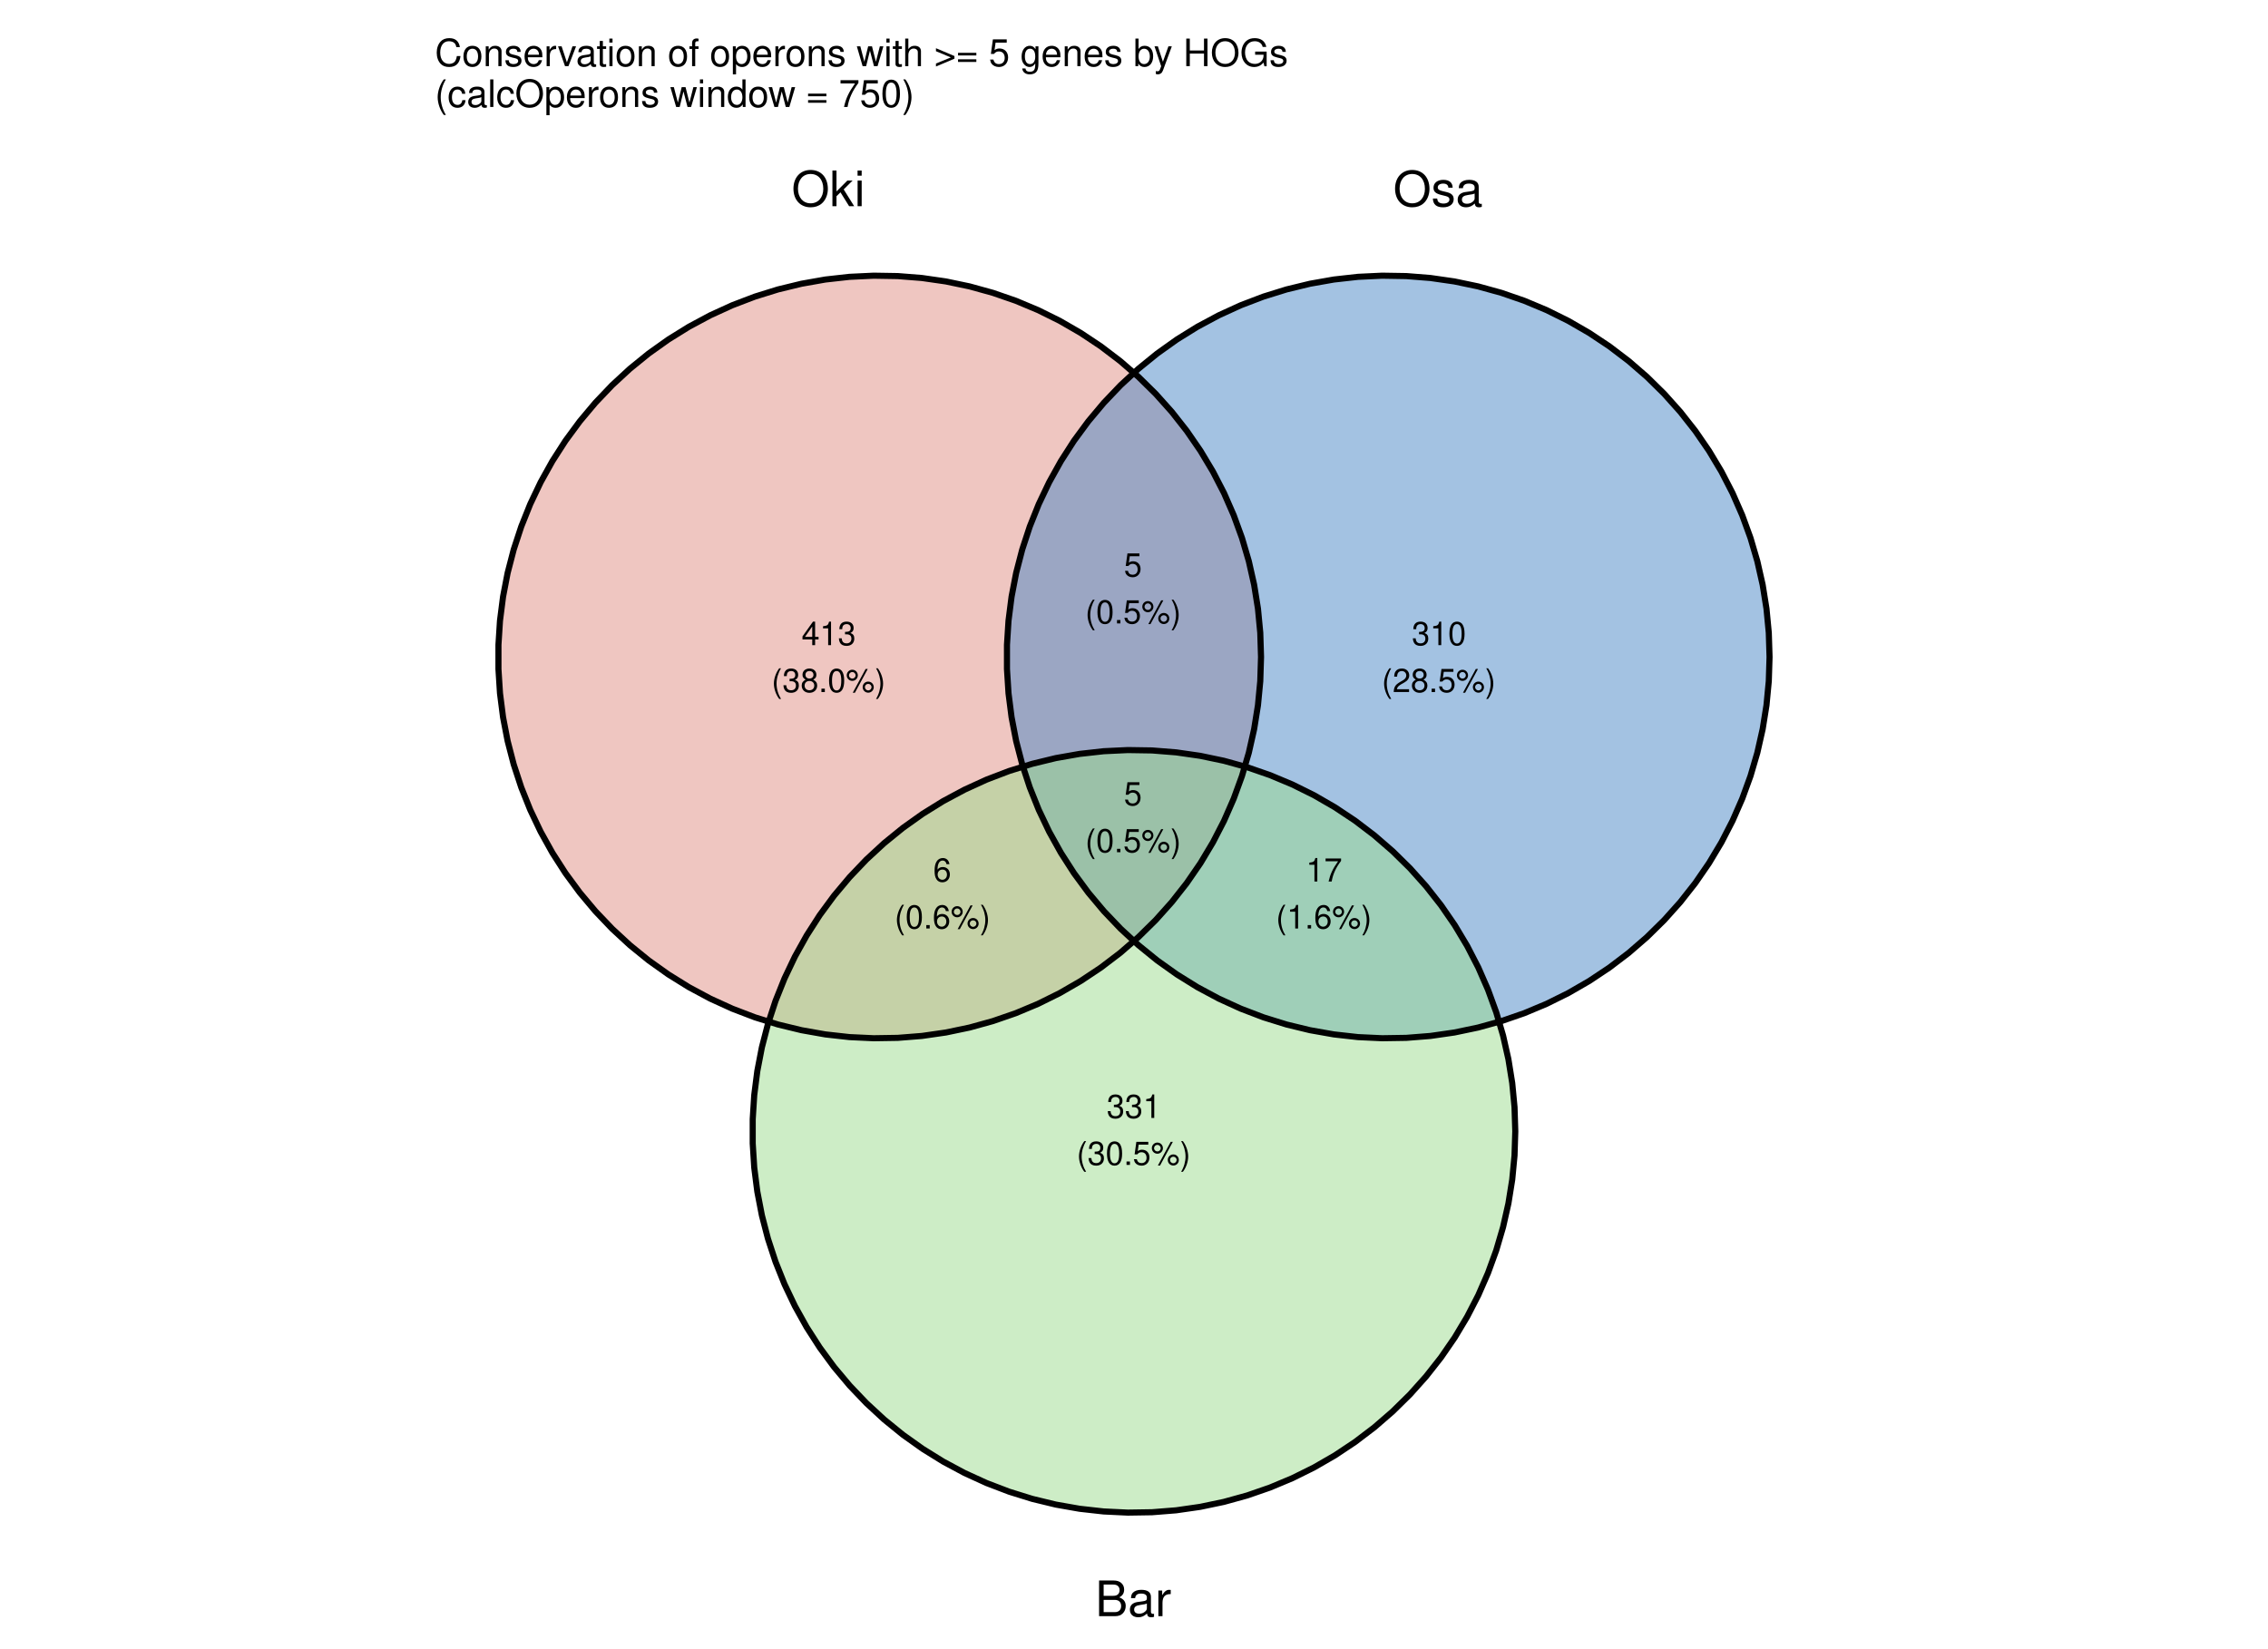 <?xml version="1.0" encoding="UTF-8"?>
<svg xmlns="http://www.w3.org/2000/svg" xmlns:xlink="http://www.w3.org/1999/xlink" width="792pt" height="576pt" viewBox="0 0 792 576" version="1.1">
<defs>
<g>
<symbol overflow="visible" id="glyph0-0">
<path style="stroke:none;" d=""/>
</symbol>
<symbol overflow="visible" id="glyph0-1">
<path style="stroke:none;" d="M 6.641 -12.656 C 3.078 -12.656 0.656 -10.031 0.656 -6.125 C 0.656 -2.219 3.062 0.391 6.656 0.391 C 8.188 0.391 9.516 -0.062 10.516 -0.922 C 11.875 -2.062 12.672 -4 12.672 -6.031 C 12.672 -10.047 10.297 -12.656 6.641 -12.656 Z M 6.641 -11.25 C 9.344 -11.25 11.078 -9.219 11.078 -6.062 C 11.078 -3.062 9.297 -1 6.656 -1 C 4 -1 2.234 -3.062 2.234 -6.125 C 2.234 -9.203 4 -11.25 6.641 -11.25 Z M 6.641 -11.25 "/>
</symbol>
<symbol overflow="visible" id="glyph0-2">
<path style="stroke:none;" d="M 2.406 -12.453 L 0.984 -12.453 L 0.984 0 L 2.406 0 L 2.406 -3.484 L 3.797 -4.844 L 6.812 0 L 8.578 0 L 4.922 -5.859 L 8.031 -8.953 L 6.203 -8.953 L 2.406 -5.156 Z M 2.406 -12.453 "/>
</symbol>
<symbol overflow="visible" id="glyph0-3">
<path style="stroke:none;" d="M 2.562 -8.953 L 1.141 -8.953 L 1.141 0 L 2.562 0 Z M 2.562 -12.453 L 1.125 -12.453 L 1.125 -10.656 L 2.562 -10.656 Z M 2.562 -12.453 "/>
</symbol>
<symbol overflow="visible" id="glyph0-4">
<path style="stroke:none;" d="M 7.484 -6.453 C 7.469 -8.219 6.297 -9.203 4.234 -9.203 C 2.156 -9.203 0.797 -8.125 0.797 -6.469 C 0.797 -5.078 1.516 -4.406 3.641 -3.891 L 4.969 -3.562 C 5.953 -3.328 6.359 -2.969 6.359 -2.344 C 6.359 -1.484 5.516 -0.922 4.266 -0.922 C 3.5 -0.922 2.859 -1.141 2.5 -1.516 C 2.266 -1.781 2.172 -2.031 2.078 -2.672 L 0.578 -2.672 C 0.656 -0.594 1.812 0.391 4.156 0.391 C 6.406 0.391 7.844 -0.719 7.844 -2.438 C 7.844 -3.781 7.094 -4.516 5.312 -4.938 L 3.938 -5.266 C 2.781 -5.531 2.281 -5.906 2.281 -6.547 C 2.281 -7.375 3.016 -7.891 4.188 -7.891 C 5.328 -7.891 5.938 -7.391 5.984 -6.453 Z M 7.484 -6.453 "/>
</symbol>
<symbol overflow="visible" id="glyph0-5">
<path style="stroke:none;" d="M 9.141 -0.844 C 8.984 -0.797 8.922 -0.797 8.828 -0.797 C 8.328 -0.797 8.062 -1.062 8.062 -1.5 L 8.062 -6.766 C 8.062 -8.344 6.906 -9.203 4.703 -9.203 C 3.375 -9.203 2.344 -8.828 1.719 -8.156 C 1.312 -7.703 1.141 -7.188 1.109 -6.297 L 2.547 -6.297 C 2.672 -7.391 3.312 -7.891 4.641 -7.891 C 5.938 -7.891 6.641 -7.406 6.641 -6.562 L 6.641 -6.188 C 6.625 -5.562 6.312 -5.344 5.156 -5.188 C 3.141 -4.938 2.828 -4.875 2.281 -4.641 C 1.25 -4.203 0.719 -3.422 0.719 -2.25 C 0.719 -0.625 1.844 0.391 3.656 0.391 C 4.781 0.391 5.688 0 6.688 -0.922 C 6.797 0 7.234 0.391 8.156 0.391 C 8.469 0.391 8.656 0.359 9.141 0.234 Z M 6.641 -2.812 C 6.641 -2.344 6.5 -2.047 6.078 -1.656 C 5.5 -1.125 4.797 -0.859 3.969 -0.859 C 2.859 -0.859 2.203 -1.391 2.203 -2.281 C 2.203 -3.234 2.812 -3.703 4.359 -3.922 C 5.875 -4.141 6.172 -4.203 6.641 -4.422 Z M 6.641 -2.812 "/>
</symbol>
<symbol overflow="visible" id="glyph0-6">
<path style="stroke:none;" d="M 1.344 0 L 6.969 0 C 8.141 0 9.016 -0.328 9.688 -1.047 C 10.297 -1.688 10.641 -2.578 10.641 -3.547 C 10.641 -5.062 9.953 -5.953 8.375 -6.578 C 9.516 -7.109 10.094 -8.016 10.094 -9.297 C 10.094 -10.219 9.75 -11 9.109 -11.578 C 8.438 -12.172 7.594 -12.453 6.406 -12.453 L 1.344 -12.453 Z M 2.938 -7.094 L 2.938 -11.047 L 6.016 -11.047 C 6.906 -11.047 7.391 -10.938 7.828 -10.609 C 8.266 -10.266 8.5 -9.75 8.5 -9.062 C 8.5 -8.391 8.266 -7.875 7.828 -7.531 C 7.391 -7.203 6.906 -7.094 6.016 -7.094 Z M 2.938 -1.406 L 2.938 -5.688 L 6.812 -5.688 C 8.219 -5.688 9.047 -4.891 9.047 -3.531 C 9.047 -2.203 8.219 -1.406 6.812 -1.406 Z M 2.938 -1.406 "/>
</symbol>
<symbol overflow="visible" id="glyph0-7">
<path style="stroke:none;" d="M 1.172 -8.953 L 1.172 0 L 2.609 0 L 2.609 -4.641 C 2.625 -6.797 3.516 -7.75 5.484 -7.703 L 5.484 -9.156 C 5.25 -9.188 5.109 -9.203 4.938 -9.203 C 4.016 -9.203 3.312 -8.656 2.5 -7.328 L 2.5 -8.953 Z M 1.172 -8.953 "/>
</symbol>
<symbol overflow="visible" id="glyph1-0">
<path style="stroke:none;" d=""/>
</symbol>
<symbol overflow="visible" id="glyph1-1">
<path style="stroke:none;" d="M 3.719 -1.984 L 3.719 0 L 4.719 0 L 4.719 -1.984 L 5.922 -1.984 L 5.922 -2.891 L 4.719 -2.891 L 4.719 -8.219 L 3.984 -8.219 L 0.312 -3.047 L 0.312 -1.984 Z M 3.719 -2.891 L 1.188 -2.891 L 3.719 -6.516 Z M 3.719 -2.891 "/>
</symbol>
<symbol overflow="visible" id="glyph1-2">
<path style="stroke:none;" d="M 2.953 -5.859 L 2.953 0 L 3.953 0 L 3.953 -8.219 L 3.281 -8.219 C 2.938 -6.969 2.703 -6.797 1.156 -6.594 L 1.156 -5.859 Z M 2.953 -5.859 "/>
</symbol>
<symbol overflow="visible" id="glyph1-3">
<path style="stroke:none;" d="M 2.516 -3.781 L 3.062 -3.781 C 4.156 -3.781 4.734 -3.281 4.734 -2.281 C 4.734 -1.25 4.109 -0.625 3.078 -0.625 C 1.969 -0.625 1.438 -1.188 1.359 -2.391 L 0.359 -2.391 C 0.406 -1.734 0.516 -1.297 0.719 -0.938 C 1.141 -0.141 1.922 0.266 3.031 0.266 C 4.688 0.266 5.75 -0.734 5.75 -2.297 C 5.75 -3.344 5.359 -3.906 4.391 -4.25 C 5.141 -4.562 5.516 -5.125 5.516 -5.953 C 5.516 -7.375 4.594 -8.219 3.062 -8.219 C 1.438 -8.219 0.562 -7.312 0.531 -5.578 L 1.531 -5.578 C 1.547 -6.078 1.594 -6.359 1.719 -6.609 C 1.938 -7.078 2.453 -7.344 3.078 -7.344 C 3.953 -7.344 4.5 -6.812 4.5 -5.922 C 4.5 -5.344 4.281 -5 3.844 -4.797 C 3.578 -4.688 3.203 -4.641 2.516 -4.625 Z M 2.516 -3.781 "/>
</symbol>
<symbol overflow="visible" id="glyph1-4">
<path style="stroke:none;" d="M 2.688 -8.297 C 1.547 -6.797 0.828 -4.734 0.828 -2.953 C 0.828 -1.156 1.547 0.922 2.688 2.406 L 3.312 2.406 C 2.312 0.781 1.75 -1.125 1.75 -2.953 C 1.75 -4.75 2.312 -6.672 3.312 -8.297 Z M 2.688 -8.297 "/>
</symbol>
<symbol overflow="visible" id="glyph1-5">
<path style="stroke:none;" d="M 4.453 -4.328 C 5.297 -4.844 5.547 -5.25 5.547 -6.031 C 5.547 -7.328 4.562 -8.219 3.125 -8.219 C 1.703 -8.219 0.703 -7.328 0.703 -6.047 C 0.703 -5.25 0.969 -4.859 1.797 -4.328 C 0.875 -3.875 0.422 -3.203 0.422 -2.281 C 0.422 -0.781 1.531 0.266 3.125 0.266 C 4.719 0.266 5.828 -0.781 5.828 -2.281 C 5.828 -3.203 5.375 -3.875 4.453 -4.328 Z M 3.125 -7.344 C 3.984 -7.344 4.531 -6.828 4.531 -6 C 4.531 -5.234 3.969 -4.719 3.125 -4.719 C 2.281 -4.719 1.734 -5.234 1.734 -6.031 C 1.734 -6.828 2.281 -7.344 3.125 -7.344 Z M 3.125 -3.875 C 4.125 -3.875 4.812 -3.219 4.812 -2.266 C 4.812 -1.281 4.141 -0.625 3.109 -0.625 C 2.125 -0.625 1.438 -1.297 1.438 -2.25 C 1.438 -3.234 2.109 -3.875 3.125 -3.875 Z M 3.125 -3.875 "/>
</symbol>
<symbol overflow="visible" id="glyph1-6">
<path style="stroke:none;" d="M 2.172 -1.188 L 0.984 -1.188 L 0.984 0 L 2.172 0 Z M 2.172 -1.188 "/>
</symbol>
<symbol overflow="visible" id="glyph1-7">
<path style="stroke:none;" d="M 3.125 -8.219 C 2.375 -8.219 1.688 -7.891 1.281 -7.328 C 0.75 -6.594 0.484 -5.5 0.484 -3.984 C 0.484 -1.203 1.406 0.266 3.125 0.266 C 4.828 0.266 5.766 -1.203 5.766 -3.906 C 5.766 -5.5 5.516 -6.578 4.984 -7.328 C 4.562 -7.891 3.891 -8.219 3.125 -8.219 Z M 3.125 -7.344 C 4.203 -7.344 4.75 -6.234 4.75 -4 C 4.75 -1.656 4.219 -0.562 3.109 -0.562 C 2.047 -0.562 1.516 -1.703 1.516 -3.969 C 1.516 -6.234 2.047 -7.344 3.125 -7.344 Z M 3.125 -7.344 "/>
</symbol>
<symbol overflow="visible" id="glyph1-8">
<path style="stroke:none;" d="M 2.266 -7.797 C 1.188 -7.797 0.328 -6.922 0.328 -5.844 C 0.328 -4.781 1.188 -3.906 2.281 -3.906 C 3.328 -3.906 4.203 -4.781 4.203 -5.828 C 4.203 -6.922 3.359 -7.797 2.266 -7.797 Z M 2.266 -7 C 2.906 -7 3.422 -6.484 3.422 -5.828 C 3.422 -5.203 2.906 -4.703 2.281 -4.703 C 1.641 -4.703 1.109 -5.203 1.109 -5.844 C 1.109 -6.484 1.625 -7 2.266 -7 Z M 6.922 -8.062 L 2.438 0.234 L 3.188 0.234 L 7.672 -8.062 Z M 7.828 -3.656 C 6.75 -3.656 5.891 -2.797 5.891 -1.734 C 5.891 -0.641 6.75 0.219 7.844 0.219 C 8.891 0.219 9.766 -0.641 9.766 -1.703 C 9.766 -2.797 8.922 -3.656 7.828 -3.656 Z M 7.828 -2.859 C 8.469 -2.859 8.984 -2.359 8.984 -1.703 C 8.984 -1.094 8.469 -0.578 7.844 -0.578 C 7.188 -0.578 6.672 -1.094 6.672 -1.734 C 6.672 -2.359 7.188 -2.859 7.828 -2.859 Z M 7.828 -2.859 "/>
</symbol>
<symbol overflow="visible" id="glyph1-9">
<path style="stroke:none;" d="M 1.062 2.406 C 2.203 0.922 2.906 -1.156 2.906 -2.938 C 2.906 -4.734 2.203 -6.797 1.062 -8.297 L 0.438 -8.297 C 1.438 -6.672 1.984 -4.75 1.984 -2.938 C 1.984 -1.125 1.438 0.797 0.438 2.406 Z M 1.062 2.406 "/>
</symbol>
<symbol overflow="visible" id="glyph1-10">
<path style="stroke:none;" d="M 5.75 -0.984 L 1.516 -0.984 C 1.609 -1.672 1.984 -2.109 2.969 -2.703 L 4.109 -3.344 C 5.234 -3.969 5.812 -4.812 5.812 -5.828 C 5.812 -6.5 5.547 -7.141 5.062 -7.594 C 4.578 -8.016 4 -8.219 3.234 -8.219 C 2.203 -8.219 1.438 -7.859 1 -7.156 C 0.719 -6.719 0.594 -6.203 0.562 -5.375 L 1.562 -5.375 C 1.609 -5.938 1.672 -6.266 1.812 -6.547 C 2.062 -7.047 2.594 -7.344 3.203 -7.344 C 4.109 -7.344 4.781 -6.688 4.781 -5.797 C 4.781 -5.141 4.406 -4.578 3.703 -4.156 L 2.656 -3.547 C 0.969 -2.578 0.484 -1.812 0.391 -0.016 L 5.75 -0.016 Z M 5.75 -0.984 "/>
</symbol>
<symbol overflow="visible" id="glyph1-11">
<path style="stroke:none;" d="M 5.422 -8.062 L 1.25 -8.062 L 0.641 -3.672 L 1.562 -3.672 C 2.031 -4.234 2.422 -4.422 3.062 -4.422 C 4.141 -4.422 4.812 -3.688 4.812 -2.484 C 4.812 -1.328 4.141 -0.625 3.047 -0.625 C 2.172 -0.625 1.641 -1.062 1.406 -1.984 L 0.391 -1.984 C 0.531 -1.312 0.641 -1 0.891 -0.703 C 1.344 -0.094 2.156 0.266 3.078 0.266 C 4.703 0.266 5.828 -0.922 5.828 -2.625 C 5.828 -4.219 4.781 -5.312 3.234 -5.312 C 2.656 -5.312 2.203 -5.172 1.734 -4.828 L 2.062 -7.078 L 5.422 -7.078 Z M 5.422 -8.062 "/>
</symbol>
<symbol overflow="visible" id="glyph1-12">
<path style="stroke:none;" d="M 5.672 -6.078 C 5.469 -7.422 4.609 -8.219 3.375 -8.219 C 2.484 -8.219 1.688 -7.797 1.219 -7.047 C 0.703 -6.25 0.484 -5.25 0.484 -3.75 C 0.484 -2.359 0.688 -1.484 1.172 -0.766 C 1.609 -0.094 2.312 0.266 3.203 0.266 C 4.734 0.266 5.828 -0.891 5.828 -2.484 C 5.828 -4 4.812 -5.078 3.359 -5.078 C 2.578 -5.078 1.938 -4.781 1.516 -4.172 C 1.531 -6.203 2.156 -7.344 3.312 -7.344 C 4.016 -7.344 4.5 -6.875 4.656 -6.078 Z M 3.234 -4.188 C 4.203 -4.188 4.812 -3.5 4.812 -2.406 C 4.812 -1.375 4.125 -0.625 3.203 -0.625 C 2.281 -0.625 1.562 -1.406 1.562 -2.453 C 1.562 -3.484 2.25 -4.188 3.234 -4.188 Z M 3.234 -4.188 "/>
</symbol>
<symbol overflow="visible" id="glyph1-13">
<path style="stroke:none;" d="M 5.922 -8.062 L 0.516 -8.062 L 0.516 -7.078 L 4.875 -7.078 C 2.953 -4.328 2.172 -2.656 1.562 0 L 2.641 0 C 3.078 -2.578 4.094 -4.797 5.922 -7.219 Z M 5.922 -8.062 "/>
</symbol>
<symbol overflow="visible" id="glyph2-0">
<path style="stroke:none;" d=""/>
</symbol>
<symbol overflow="visible" id="glyph2-1">
<path style="stroke:none;" d="M 8.734 -6.641 C 8.359 -8.75 7.141 -9.781 5.031 -9.781 C 3.734 -9.781 2.688 -9.375 1.984 -8.578 C 1.109 -7.625 0.641 -6.266 0.641 -4.703 C 0.641 -3.109 1.125 -1.75 2.016 -0.812 C 2.766 -0.047 3.719 0.297 4.984 0.297 C 7.328 0.297 8.641 -0.969 8.938 -3.516 L 7.672 -3.516 C 7.562 -2.859 7.438 -2.406 7.234 -2.016 C 6.844 -1.234 6.016 -0.781 4.984 -0.781 C 3.078 -0.781 1.859 -2.312 1.859 -4.719 C 1.859 -7.188 3.016 -8.703 4.891 -8.703 C 5.672 -8.703 6.391 -8.469 6.781 -8.094 C 7.141 -7.766 7.344 -7.375 7.484 -6.641 Z M 8.734 -6.641 "/>
</symbol>
<symbol overflow="visible" id="glyph2-2">
<path style="stroke:none;" d="M 3.594 -7.109 C 1.641 -7.109 0.469 -5.734 0.469 -3.406 C 0.469 -1.062 1.641 0.297 3.609 0.297 C 5.562 0.297 6.734 -1.078 6.734 -3.359 C 6.734 -5.75 5.594 -7.109 3.594 -7.109 Z M 3.609 -6.094 C 4.844 -6.094 5.578 -5.078 5.578 -3.359 C 5.578 -1.734 4.812 -0.719 3.609 -0.719 C 2.375 -0.719 1.625 -1.734 1.625 -3.406 C 1.625 -5.078 2.375 -6.094 3.609 -6.094 Z M 3.609 -6.094 "/>
</symbol>
<symbol overflow="visible" id="glyph2-3">
<path style="stroke:none;" d="M 0.922 -6.922 L 0.922 0 L 2.031 0 L 2.031 -3.812 C 2.031 -5.234 2.766 -6.156 3.906 -6.156 C 4.781 -6.156 5.328 -5.625 5.328 -4.797 L 5.328 0 L 6.438 0 L 6.438 -5.234 C 6.438 -6.375 5.578 -7.109 4.234 -7.109 C 3.203 -7.109 2.547 -6.719 1.938 -5.75 L 1.938 -6.922 Z M 0.922 -6.922 "/>
</symbol>
<symbol overflow="visible" id="glyph2-4">
<path style="stroke:none;" d="M 5.781 -4.984 C 5.766 -6.344 4.875 -7.109 3.281 -7.109 C 1.656 -7.109 0.625 -6.281 0.625 -5 C 0.625 -3.922 1.172 -3.406 2.812 -3.016 L 3.844 -2.766 C 4.609 -2.578 4.906 -2.297 4.906 -1.812 C 4.906 -1.156 4.266 -0.719 3.297 -0.719 C 2.703 -0.719 2.203 -0.891 1.922 -1.172 C 1.75 -1.375 1.672 -1.578 1.609 -2.062 L 0.453 -2.062 C 0.5 -0.469 1.406 0.297 3.203 0.297 C 4.953 0.297 6.062 -0.547 6.062 -1.891 C 6.062 -2.922 5.484 -3.484 4.109 -3.812 L 3.047 -4.062 C 2.156 -4.281 1.766 -4.562 1.766 -5.062 C 1.766 -5.703 2.344 -6.094 3.234 -6.094 C 4.125 -6.094 4.594 -5.719 4.625 -4.984 Z M 5.781 -4.984 "/>
</symbol>
<symbol overflow="visible" id="glyph2-5">
<path style="stroke:none;" d="M 6.766 -3.094 C 6.766 -4.141 6.688 -4.781 6.5 -5.297 C 6.047 -6.438 4.984 -7.109 3.703 -7.109 C 1.766 -7.109 0.531 -5.656 0.531 -3.359 C 0.531 -1.078 1.719 0.297 3.672 0.297 C 5.25 0.297 6.344 -0.594 6.625 -2.094 L 5.516 -2.094 C 5.219 -1.188 4.594 -0.719 3.703 -0.719 C 3.016 -0.719 2.422 -1.031 2.047 -1.609 C 1.781 -2 1.688 -2.406 1.672 -3.094 Z M 1.703 -3.984 C 1.797 -5.266 2.578 -6.094 3.688 -6.094 C 4.812 -6.094 5.578 -5.234 5.578 -3.984 Z M 1.703 -3.984 "/>
</symbol>
<symbol overflow="visible" id="glyph2-6">
<path style="stroke:none;" d="M 0.906 -6.922 L 0.906 0 L 2.016 0 L 2.016 -3.594 C 2.031 -5.25 2.719 -6 4.234 -5.953 L 4.234 -7.078 C 4.047 -7.109 3.953 -7.109 3.812 -7.109 C 3.109 -7.109 2.562 -6.688 1.922 -5.672 L 1.922 -6.922 Z M 0.906 -6.922 "/>
</symbol>
<symbol overflow="visible" id="glyph2-7">
<path style="stroke:none;" d="M 3.766 0 L 6.422 -6.922 L 5.172 -6.922 L 3.219 -1.312 L 1.375 -6.922 L 0.125 -6.922 L 2.562 0 Z M 3.766 0 "/>
</symbol>
<symbol overflow="visible" id="glyph2-8">
<path style="stroke:none;" d="M 7.062 -0.641 C 6.938 -0.625 6.891 -0.625 6.828 -0.625 C 6.438 -0.625 6.234 -0.812 6.234 -1.156 L 6.234 -5.234 C 6.234 -6.453 5.328 -7.109 3.625 -7.109 C 2.609 -7.109 1.812 -6.828 1.328 -6.312 C 1.016 -5.953 0.891 -5.562 0.859 -4.875 L 1.969 -4.875 C 2.062 -5.719 2.562 -6.094 3.594 -6.094 C 4.594 -6.094 5.141 -5.734 5.141 -5.062 L 5.141 -4.781 C 5.125 -4.297 4.891 -4.125 3.984 -4.016 C 2.422 -3.812 2.188 -3.766 1.766 -3.594 C 0.969 -3.25 0.547 -2.641 0.547 -1.75 C 0.547 -0.484 1.422 0.297 2.828 0.297 C 3.703 0.297 4.391 0 5.172 -0.719 C 5.25 0 5.594 0.297 6.312 0.297 C 6.547 0.297 6.688 0.281 7.062 0.188 Z M 5.141 -2.172 C 5.141 -1.812 5.031 -1.578 4.703 -1.281 C 4.25 -0.875 3.703 -0.656 3.062 -0.656 C 2.203 -0.656 1.703 -1.062 1.703 -1.766 C 1.703 -2.5 2.172 -2.859 3.359 -3.031 C 4.547 -3.188 4.766 -3.25 5.141 -3.422 Z M 5.141 -2.172 "/>
</symbol>
<symbol overflow="visible" id="glyph2-9">
<path style="stroke:none;" d="M 3.359 -6.922 L 2.219 -6.922 L 2.219 -8.812 L 1.125 -8.812 L 1.125 -6.922 L 0.188 -6.922 L 0.188 -6.016 L 1.125 -6.016 L 1.125 -0.797 C 1.125 -0.078 1.594 0.297 2.453 0.297 C 2.75 0.297 2.984 0.281 3.359 0.219 L 3.359 -0.719 C 3.188 -0.672 3.047 -0.656 2.828 -0.656 C 2.344 -0.656 2.219 -0.797 2.219 -1.281 L 2.219 -6.016 L 3.359 -6.016 Z M 3.359 -6.922 "/>
</symbol>
<symbol overflow="visible" id="glyph2-10">
<path style="stroke:none;" d="M 1.984 -6.922 L 0.891 -6.922 L 0.891 0 L 1.984 0 Z M 1.984 -9.625 L 0.875 -9.625 L 0.875 -8.234 L 1.984 -8.234 Z M 1.984 -9.625 "/>
</symbol>
<symbol overflow="visible" id="glyph2-11">
<path style="stroke:none;" d=""/>
</symbol>
<symbol overflow="visible" id="glyph2-12">
<path style="stroke:none;" d="M 3.406 -6.922 L 2.25 -6.922 L 2.25 -8 C 2.25 -8.469 2.516 -8.703 3.031 -8.703 C 3.109 -8.703 3.156 -8.703 3.406 -8.688 L 3.406 -9.594 C 3.156 -9.656 3.016 -9.672 2.781 -9.672 C 1.766 -9.672 1.156 -9.078 1.156 -8.094 L 1.156 -6.922 L 0.234 -6.922 L 0.234 -6.016 L 1.156 -6.016 L 1.156 0 L 2.25 0 L 2.25 -6.016 L 3.406 -6.016 Z M 3.406 -6.922 "/>
</symbol>
<symbol overflow="visible" id="glyph2-13">
<path style="stroke:none;" d="M 0.719 2.875 L 1.828 2.875 L 1.828 -0.719 C 2.406 -0.016 3.047 0.297 3.953 0.297 C 5.75 0.297 6.906 -1.141 6.906 -3.344 C 6.906 -5.672 5.766 -7.109 3.938 -7.109 C 3 -7.109 2.25 -6.688 1.734 -5.875 L 1.734 -6.922 L 0.719 -6.922 Z M 3.75 -6.094 C 4.969 -6.094 5.75 -5.016 5.75 -3.359 C 5.75 -1.797 4.953 -0.719 3.75 -0.719 C 2.578 -0.719 1.828 -1.781 1.828 -3.406 C 1.828 -5.031 2.578 -6.094 3.75 -6.094 Z M 3.75 -6.094 "/>
</symbol>
<symbol overflow="visible" id="glyph2-14">
<path style="stroke:none;" d="M 7.312 0 L 9.344 -6.922 L 8.109 -6.922 L 6.734 -1.531 L 5.375 -6.922 L 4.031 -6.922 L 2.703 -1.531 L 1.297 -6.922 L 0.078 -6.922 L 2.094 0 L 3.328 0 L 4.656 -5.422 L 6.062 0 Z M 7.312 0 "/>
</symbol>
<symbol overflow="visible" id="glyph2-15">
<path style="stroke:none;" d="M 0.922 -9.625 L 0.922 0 L 2.016 0 L 2.016 -3.812 C 2.016 -5.234 2.766 -6.156 3.891 -6.156 C 4.266 -6.156 4.609 -6.047 4.875 -5.844 C 5.188 -5.609 5.328 -5.281 5.328 -4.797 L 5.328 0 L 6.422 0 L 6.422 -5.234 C 6.422 -6.391 5.578 -7.109 4.234 -7.109 C 3.266 -7.109 2.672 -6.812 2.016 -5.969 L 2.016 -9.625 Z M 0.922 -9.625 "/>
</symbol>
<symbol overflow="visible" id="glyph2-16">
<path style="stroke:none;" d="M 7.109 -3.531 L 0.656 -6.266 L 0.656 -5.219 L 5.859 -3.047 L 0.656 -0.922 L 0.656 0.125 L 7.109 -2.609 Z M 7.109 -3.531 "/>
</symbol>
<symbol overflow="visible" id="glyph2-17">
<path style="stroke:none;" d="M 7.047 -4.656 L 0.656 -4.656 L 0.656 -3.734 L 7.047 -3.734 Z M 7.047 -2.391 L 0.656 -2.391 L 0.656 -1.469 L 7.047 -1.469 Z M 7.047 -2.391 "/>
</symbol>
<symbol overflow="visible" id="glyph2-18">
<path style="stroke:none;" d="M 6.281 -9.359 L 1.453 -9.359 L 0.75 -4.266 L 1.828 -4.266 C 2.359 -4.906 2.812 -5.141 3.547 -5.141 C 4.812 -5.141 5.578 -4.281 5.578 -2.891 C 5.578 -1.547 4.812 -0.719 3.531 -0.719 C 2.516 -0.719 1.906 -1.234 1.625 -2.297 L 0.469 -2.297 C 0.625 -1.531 0.75 -1.156 1.031 -0.812 C 1.562 -0.109 2.516 0.297 3.562 0.297 C 5.453 0.297 6.766 -1.062 6.766 -3.047 C 6.766 -4.891 5.547 -6.172 3.75 -6.172 C 3.094 -6.172 2.562 -6 2.016 -5.594 L 2.391 -8.219 L 6.281 -8.219 Z M 6.281 -9.359 "/>
</symbol>
<symbol overflow="visible" id="glyph2-19">
<path style="stroke:none;" d="M 5.328 -6.922 L 5.328 -5.922 C 4.781 -6.75 4.172 -7.109 3.297 -7.109 C 1.625 -7.109 0.469 -5.562 0.469 -3.344 C 0.469 -2.172 0.734 -1.328 1.328 -0.641 C 1.844 -0.031 2.516 0.297 3.219 0.297 C 4.047 0.297 4.641 -0.062 5.234 -0.938 L 5.234 -0.578 C 5.234 1.266 4.719 1.953 3.344 1.953 C 2.406 1.953 1.922 1.578 1.812 0.797 L 0.688 0.797 C 0.797 2.078 1.812 2.875 3.312 2.875 C 4.328 2.875 5.172 2.547 5.625 2 C 6.156 1.344 6.344 0.484 6.344 -1.141 L 6.344 -6.922 Z M 3.406 -6.094 C 4.562 -6.094 5.234 -5.125 5.234 -3.359 C 5.234 -1.688 4.562 -0.719 3.406 -0.719 C 2.266 -0.719 1.609 -1.703 1.609 -3.406 C 1.609 -5.094 2.266 -6.094 3.406 -6.094 Z M 3.406 -6.094 "/>
</symbol>
<symbol overflow="visible" id="glyph2-20">
<path style="stroke:none;" d="M 0.719 -9.625 L 0.719 0 L 1.703 0 L 1.703 -0.891 C 2.234 -0.078 2.938 0.297 3.891 0.297 C 5.719 0.297 6.906 -1.188 6.906 -3.484 C 6.906 -5.734 5.781 -7.109 3.953 -7.109 C 3 -7.109 2.328 -6.766 1.812 -5.984 L 1.812 -9.625 Z M 3.734 -6.094 C 4.969 -6.094 5.75 -5.016 5.75 -3.359 C 5.75 -1.797 4.938 -0.719 3.734 -0.719 C 2.562 -0.719 1.812 -1.781 1.812 -3.406 C 1.812 -5.031 2.562 -6.094 3.734 -6.094 Z M 3.734 -6.094 "/>
</symbol>
<symbol overflow="visible" id="glyph2-21">
<path style="stroke:none;" d="M 5.125 -6.922 L 3.203 -1.531 L 1.438 -6.922 L 0.266 -6.922 L 2.594 0.031 L 2.172 1.125 C 2 1.609 1.75 1.797 1.297 1.797 C 1.109 1.797 0.953 1.766 0.719 1.719 L 0.719 2.703 C 0.938 2.828 1.156 2.875 1.453 2.875 C 1.812 2.875 2.188 2.766 2.484 2.547 C 2.828 2.297 3.031 2 3.234 1.453 L 6.312 -6.922 Z M 5.125 -6.922 "/>
</symbol>
<symbol overflow="visible" id="glyph2-22">
<path style="stroke:none;" d="M 7.281 -4.391 L 7.281 0 L 8.5 0 L 8.5 -9.625 L 7.281 -9.625 L 7.281 -5.469 L 2.328 -5.469 L 2.328 -9.625 L 1.094 -9.625 L 1.094 0 L 2.328 0 L 2.328 -4.391 Z M 7.281 -4.391 "/>
</symbol>
<symbol overflow="visible" id="glyph2-23">
<path style="stroke:none;" d="M 5.141 -9.781 C 2.375 -9.781 0.5 -7.75 0.5 -4.734 C 0.5 -1.719 2.359 0.297 5.156 0.297 C 6.328 0.297 7.359 -0.047 8.141 -0.719 C 9.172 -1.594 9.797 -3.094 9.797 -4.656 C 9.797 -7.766 7.969 -9.781 5.141 -9.781 Z M 5.141 -8.703 C 7.219 -8.703 8.562 -7.125 8.562 -4.688 C 8.562 -2.359 7.188 -0.781 5.156 -0.781 C 3.094 -0.781 1.734 -2.359 1.734 -4.734 C 1.734 -7.109 3.094 -8.703 5.141 -8.703 Z M 5.141 -8.703 "/>
</symbol>
<symbol overflow="visible" id="glyph2-24">
<path style="stroke:none;" d="M 9.359 -5.078 L 5.344 -5.078 L 5.344 -4 L 8.281 -4 L 8.281 -3.734 C 8.281 -2.016 7.016 -0.781 5.25 -0.781 C 4.281 -0.781 3.391 -1.141 2.828 -1.75 C 2.188 -2.438 1.812 -3.594 1.812 -4.781 C 1.812 -7.141 3.156 -8.703 5.188 -8.703 C 6.656 -8.703 7.703 -7.953 7.969 -6.703 L 9.234 -6.703 C 8.891 -8.656 7.406 -9.781 5.203 -9.781 C 4.031 -9.781 3.078 -9.484 2.328 -8.859 C 1.203 -7.938 0.578 -6.438 0.578 -4.719 C 0.578 -1.75 2.391 0.297 4.984 0.297 C 6.297 0.297 7.328 -0.188 8.281 -1.234 L 8.578 0.047 L 9.359 0.047 Z M 9.359 -5.078 "/>
</symbol>
<symbol overflow="visible" id="glyph2-25">
<path style="stroke:none;" d="M 3.109 -9.625 C 1.797 -7.891 0.969 -5.5 0.969 -3.422 C 0.969 -1.328 1.797 1.062 3.109 2.797 L 3.844 2.797 C 2.688 0.906 2.031 -1.312 2.031 -3.422 C 2.031 -5.516 2.688 -7.75 3.844 -9.625 Z M 3.109 -9.625 "/>
</symbol>
<symbol overflow="visible" id="glyph2-26">
<path style="stroke:none;" d="M 6.219 -4.594 C 6.172 -5.266 6.016 -5.703 5.75 -6.094 C 5.281 -6.734 4.453 -7.109 3.484 -7.109 C 1.609 -7.109 0.406 -5.641 0.406 -3.344 C 0.406 -1.109 1.594 0.297 3.469 0.297 C 5.125 0.297 6.172 -0.688 6.297 -2.375 L 5.188 -2.375 C 5 -1.266 4.438 -0.719 3.5 -0.719 C 2.281 -0.719 1.562 -1.703 1.562 -3.344 C 1.562 -5.062 2.266 -6.094 3.469 -6.094 C 4.391 -6.094 4.984 -5.562 5.109 -4.594 Z M 6.219 -4.594 "/>
</symbol>
<symbol overflow="visible" id="glyph2-27">
<path style="stroke:none;" d="M 2 -9.625 L 0.891 -9.625 L 0.891 0 L 2 0 Z M 2 -9.625 "/>
</symbol>
<symbol overflow="visible" id="glyph2-28">
<path style="stroke:none;" d="M 6.531 -9.625 L 5.438 -9.625 L 5.438 -6.047 C 4.984 -6.75 4.234 -7.109 3.312 -7.109 C 1.516 -7.109 0.344 -5.672 0.344 -3.469 C 0.344 -1.141 1.484 0.297 3.359 0.297 C 4.297 0.297 4.969 -0.047 5.562 -0.906 L 5.562 0 L 6.531 0 Z M 3.5 -6.094 C 4.688 -6.094 5.438 -5.047 5.438 -3.375 C 5.438 -1.781 4.672 -0.719 3.516 -0.719 C 2.297 -0.719 1.484 -1.797 1.484 -3.406 C 1.484 -5.016 2.297 -6.094 3.5 -6.094 Z M 3.5 -6.094 "/>
</symbol>
<symbol overflow="visible" id="glyph2-29">
<path style="stroke:none;" d="M 6.859 -9.359 L 0.609 -9.359 L 0.609 -8.219 L 5.672 -8.219 C 3.438 -5.031 2.516 -3.078 1.828 0 L 3.062 0 C 3.578 -3 4.75 -5.578 6.859 -8.391 Z M 6.859 -9.359 "/>
</symbol>
<symbol overflow="visible" id="glyph2-30">
<path style="stroke:none;" d="M 3.625 -9.547 C 2.766 -9.547 1.969 -9.156 1.484 -8.5 C 0.875 -7.656 0.562 -6.391 0.562 -4.625 C 0.562 -1.406 1.625 0.297 3.625 0.297 C 5.609 0.297 6.688 -1.406 6.688 -4.547 C 6.688 -6.391 6.406 -7.625 5.781 -8.5 C 5.297 -9.156 4.516 -9.547 3.625 -9.547 Z M 3.625 -8.516 C 4.891 -8.516 5.5 -7.234 5.5 -4.641 C 5.5 -1.922 4.891 -0.656 3.609 -0.656 C 2.375 -0.656 1.75 -1.984 1.75 -4.609 C 1.75 -7.234 2.375 -8.516 3.625 -8.516 Z M 3.625 -8.516 "/>
</symbol>
<symbol overflow="visible" id="glyph2-31">
<path style="stroke:none;" d="M 1.234 2.797 C 2.547 1.062 3.375 -1.328 3.375 -3.406 C 3.375 -5.5 2.547 -7.891 1.234 -9.625 L 0.5 -9.625 C 1.656 -7.734 2.312 -5.516 2.312 -3.406 C 2.312 -1.312 1.656 0.922 0.5 2.797 Z M 1.234 2.797 "/>
</symbol>
</g>
</defs>
<g id="surface1736">
<path style=" stroke:none;fill-rule:nonzero;fill:rgb(87.843%,55.294%,51.765%);fill-opacity:0.502;" d="M 440.359 229.457 L 440.094 221.012 L 439.289 212.598 L 437.953 204.25 L 436.094 196.008 L 433.711 187.898 L 430.82 179.957 L 427.434 172.215 L 423.559 164.703 L 419.219 157.453 L 414.426 150.492 L 409.203 143.848 L 403.566 137.551 L 397.543 131.621 L 391.156 126.086 L 384.43 120.969 L 377.395 116.289 L 370.078 112.062 L 362.504 108.309 L 354.711 105.043 L 346.723 102.281 L 338.578 100.027 L 330.305 98.297 L 321.941 97.094 L 313.516 96.426 L 305.066 96.289 L 296.625 96.691 L 288.223 97.629 L 279.902 99.098 L 271.688 101.09 L 263.617 103.598 L 255.723 106.613 L 248.035 110.125 L 240.586 114.117 L 233.406 118.574 L 226.52 123.477 L 219.961 128.805 L 213.754 134.539 L 207.922 140.656 L 202.488 147.129 L 197.477 153.934 L 192.91 161.043 L 188.801 168.43 L 185.168 176.059 L 182.027 183.906 L 179.391 191.934 L 177.266 200.113 L 175.668 208.414 L 174.598 216.797 L 174.062 225.23 L 174.062 233.684 L 174.598 242.117 L 175.668 250.5 L 177.266 258.797 L 179.391 266.98 L 182.027 275.008 L 185.168 282.855 L 188.801 290.484 L 192.91 297.871 L 197.477 304.98 L 202.488 311.785 L 207.922 318.258 L 213.754 324.375 L 219.961 330.109 L 226.52 335.438 L 233.406 340.34 L 240.586 344.797 L 248.035 348.789 L 255.723 352.297 L 263.617 355.316 L 271.688 357.824 L 279.902 359.816 L 288.223 361.285 L 296.625 362.223 L 305.066 362.621 L 313.516 362.488 L 321.941 361.82 L 330.305 360.617 L 338.578 358.887 L 346.723 356.633 L 354.711 353.871 L 362.504 350.605 L 370.078 346.852 L 377.395 342.625 L 384.43 337.945 L 391.156 332.828 L 397.543 327.293 L 403.566 321.363 L 409.203 315.066 L 414.426 308.422 L 419.219 301.461 L 423.559 294.211 L 427.434 286.699 L 430.82 278.957 L 433.711 271.016 L 436.094 262.906 L 437.953 254.66 L 439.289 246.316 L 440.094 237.902 Z M 440.359 229.457 "/>
<path style=" stroke:none;fill-rule:nonzero;fill:rgb(28.235%,52.157%,77.255%);fill-opacity:0.502;" d="M 617.938 229.457 L 617.672 221.012 L 616.867 212.598 L 615.531 204.25 L 613.668 196.008 L 611.289 187.898 L 608.398 179.957 L 605.008 172.215 L 601.137 164.703 L 596.797 157.453 L 592.004 150.492 L 586.777 143.848 L 581.145 137.551 L 575.121 131.621 L 568.734 126.086 L 562.008 120.969 L 554.973 116.289 L 547.652 112.062 L 540.082 108.309 L 532.285 105.043 L 524.301 102.281 L 516.152 100.027 L 507.883 98.297 L 499.516 97.094 L 491.094 96.426 L 482.641 96.289 L 474.199 96.691 L 465.801 97.629 L 457.477 99.098 L 449.266 101.09 L 441.195 103.598 L 433.301 106.613 L 425.613 110.125 L 418.164 114.117 L 410.98 118.574 L 404.098 123.477 L 397.539 128.805 L 391.332 134.539 L 385.5 140.656 L 380.066 147.129 L 375.055 153.934 L 370.488 161.043 L 366.379 168.43 L 362.746 176.059 L 359.605 183.906 L 356.969 191.934 L 354.844 200.113 L 353.246 208.414 L 352.176 216.797 L 351.641 225.23 L 351.641 233.684 L 352.176 242.117 L 353.246 250.5 L 354.844 258.797 L 356.969 266.98 L 359.605 275.008 L 362.746 282.855 L 366.379 290.484 L 370.488 297.871 L 375.055 304.98 L 380.066 311.785 L 385.5 318.258 L 391.332 324.375 L 397.539 330.109 L 404.098 335.438 L 410.98 340.34 L 418.164 344.797 L 425.613 348.789 L 433.301 352.297 L 441.195 355.316 L 449.266 357.824 L 457.477 359.816 L 465.801 361.285 L 474.199 362.223 L 482.641 362.621 L 491.094 362.488 L 499.516 361.82 L 507.883 360.617 L 516.152 358.887 L 524.301 356.633 L 532.285 353.871 L 540.082 350.605 L 547.652 346.852 L 554.973 342.625 L 562.008 337.945 L 568.734 332.828 L 575.121 327.293 L 581.145 321.363 L 586.777 315.066 L 592.004 308.422 L 596.797 301.461 L 601.137 294.211 L 605.008 286.699 L 608.398 278.957 L 611.289 271.016 L 613.668 262.906 L 615.531 254.66 L 616.867 246.316 L 617.672 237.902 Z M 617.938 229.457 "/>
<path style=" stroke:none;fill-rule:nonzero;fill:rgb(61.176%,85.882%,55.294%);fill-opacity:0.502;" d="M 529.148 395.137 L 528.883 386.691 L 528.078 378.277 L 526.742 369.934 L 524.879 361.691 L 522.5 353.582 L 519.609 345.641 L 516.223 337.898 L 512.348 330.387 L 508.008 323.133 L 503.215 316.172 L 497.992 309.531 L 492.355 303.23 L 486.332 297.305 L 479.945 291.77 L 473.219 286.652 L 466.184 281.969 L 458.863 277.742 L 451.293 273.992 L 443.496 270.727 L 435.512 267.961 L 427.367 265.711 L 419.094 263.98 L 410.727 262.777 L 402.305 262.105 L 393.852 261.973 L 385.41 262.375 L 377.012 263.312 L 368.691 264.777 L 360.477 266.77 L 352.406 269.281 L 344.512 272.297 L 336.824 275.809 L 329.375 279.797 L 322.195 284.254 L 315.309 289.156 L 308.75 294.484 L 302.543 300.219 L 296.711 306.336 L 291.277 312.809 L 286.266 319.617 L 281.699 326.727 L 277.59 334.109 L 273.957 341.742 L 270.816 349.586 L 268.18 357.617 L 266.055 365.797 L 264.457 374.094 L 263.387 382.48 L 262.852 390.914 L 262.852 399.363 L 263.387 407.797 L 264.457 416.184 L 266.055 424.48 L 268.18 432.66 L 270.816 440.691 L 273.957 448.535 L 277.59 456.168 L 281.699 463.551 L 286.266 470.66 L 291.277 477.469 L 296.711 483.941 L 302.543 490.059 L 308.75 495.793 L 315.309 501.121 L 322.195 506.023 L 329.375 510.477 L 336.824 514.469 L 344.512 517.98 L 352.406 520.996 L 360.477 523.508 L 368.691 525.5 L 377.012 526.965 L 385.41 527.902 L 393.852 528.305 L 402.305 528.172 L 410.727 527.5 L 419.094 526.297 L 427.367 524.566 L 435.512 522.316 L 443.496 519.551 L 451.293 516.285 L 458.863 512.535 L 466.184 508.309 L 473.219 503.625 L 479.945 498.508 L 486.332 492.973 L 492.355 487.047 L 497.992 480.746 L 503.215 474.105 L 508.008 467.145 L 512.348 459.891 L 516.223 452.379 L 519.609 444.637 L 522.5 436.695 L 524.879 428.586 L 526.742 420.344 L 528.078 412 L 528.883 403.586 Z M 529.148 395.137 "/>
<path style="fill:none;stroke-width:2.134;stroke-linecap:round;stroke-linejoin:round;stroke:rgb(0%,0%,0%);stroke-opacity:1;stroke-miterlimit:10;" d="M 440.359 229.457 L 440.094 221.012 L 439.289 212.598 L 437.953 204.25 L 436.094 196.008 L 433.711 187.898 L 430.82 179.957 L 427.434 172.215 L 423.559 164.703 L 419.219 157.453 L 414.426 150.492 L 409.203 143.848 L 403.566 137.551 L 397.543 131.621 L 391.156 126.086 L 384.43 120.969 L 377.395 116.289 L 370.078 112.062 L 362.504 108.309 L 354.711 105.043 L 346.723 102.281 L 338.578 100.027 L 330.305 98.297 L 321.941 97.094 L 313.516 96.426 L 305.066 96.289 L 296.625 96.691 L 288.223 97.629 L 279.902 99.098 L 271.688 101.09 L 263.617 103.598 L 255.723 106.613 L 248.035 110.125 L 240.586 114.117 L 233.406 118.574 L 226.52 123.477 L 219.961 128.805 L 213.754 134.539 L 207.922 140.656 L 202.488 147.129 L 197.477 153.934 L 192.91 161.043 L 188.801 168.43 L 185.168 176.059 L 182.027 183.906 L 179.391 191.934 L 177.266 200.113 L 175.668 208.414 L 174.598 216.797 L 174.062 225.23 L 174.062 233.684 L 174.598 242.117 L 175.668 250.5 L 177.266 258.797 L 179.391 266.98 L 182.027 275.008 L 185.168 282.855 L 188.801 290.484 L 192.91 297.871 L 197.477 304.98 L 202.488 311.785 L 207.922 318.258 L 213.754 324.375 L 219.961 330.109 L 226.52 335.438 L 233.406 340.34 L 240.586 344.797 L 248.035 348.789 L 255.723 352.297 L 263.617 355.316 L 271.688 357.824 L 279.902 359.816 L 288.223 361.285 L 296.625 362.223 L 305.066 362.621 L 313.516 362.488 L 321.941 361.82 L 330.305 360.617 L 338.578 358.887 L 346.723 356.633 L 354.711 353.871 L 362.504 350.605 L 370.078 346.852 L 377.395 342.625 L 384.43 337.945 L 391.156 332.828 L 397.543 327.293 L 403.566 321.363 L 409.203 315.066 L 414.426 308.422 L 419.219 301.461 L 423.559 294.211 L 427.434 286.699 L 430.82 278.957 L 433.711 271.016 L 436.094 262.906 L 437.953 254.66 L 439.289 246.316 L 440.094 237.902 Z M 440.359 229.457 "/>
<path style="fill:none;stroke-width:2.134;stroke-linecap:round;stroke-linejoin:round;stroke:rgb(0%,0%,0%);stroke-opacity:1;stroke-miterlimit:10;" d="M 617.938 229.457 L 617.672 221.012 L 616.867 212.598 L 615.531 204.25 L 613.668 196.008 L 611.289 187.898 L 608.398 179.957 L 605.008 172.215 L 601.137 164.703 L 596.797 157.453 L 592.004 150.492 L 586.777 143.848 L 581.145 137.551 L 575.121 131.621 L 568.734 126.086 L 562.008 120.969 L 554.973 116.289 L 547.652 112.062 L 540.082 108.309 L 532.285 105.043 L 524.301 102.281 L 516.152 100.027 L 507.883 98.297 L 499.516 97.094 L 491.094 96.426 L 482.641 96.289 L 474.199 96.691 L 465.801 97.629 L 457.477 99.098 L 449.266 101.09 L 441.195 103.598 L 433.301 106.613 L 425.613 110.125 L 418.164 114.117 L 410.98 118.574 L 404.098 123.477 L 397.539 128.805 L 391.332 134.539 L 385.5 140.656 L 380.066 147.129 L 375.055 153.934 L 370.488 161.043 L 366.379 168.43 L 362.746 176.059 L 359.605 183.906 L 356.969 191.934 L 354.844 200.113 L 353.246 208.414 L 352.176 216.797 L 351.641 225.23 L 351.641 233.684 L 352.176 242.117 L 353.246 250.5 L 354.844 258.797 L 356.969 266.98 L 359.605 275.008 L 362.746 282.855 L 366.379 290.484 L 370.488 297.871 L 375.055 304.98 L 380.066 311.785 L 385.5 318.258 L 391.332 324.375 L 397.539 330.109 L 404.098 335.438 L 410.98 340.34 L 418.164 344.797 L 425.613 348.789 L 433.301 352.297 L 441.195 355.316 L 449.266 357.824 L 457.477 359.816 L 465.801 361.285 L 474.199 362.223 L 482.641 362.621 L 491.094 362.488 L 499.516 361.82 L 507.883 360.617 L 516.152 358.887 L 524.301 356.633 L 532.285 353.871 L 540.082 350.605 L 547.652 346.852 L 554.973 342.625 L 562.008 337.945 L 568.734 332.828 L 575.121 327.293 L 581.145 321.363 L 586.777 315.066 L 592.004 308.422 L 596.797 301.461 L 601.137 294.211 L 605.008 286.699 L 608.398 278.957 L 611.289 271.016 L 613.668 262.906 L 615.531 254.66 L 616.867 246.316 L 617.672 237.902 Z M 617.938 229.457 "/>
<path style="fill:none;stroke-width:2.134;stroke-linecap:round;stroke-linejoin:round;stroke:rgb(0%,0%,0%);stroke-opacity:1;stroke-miterlimit:10;" d="M 529.148 395.137 L 528.883 386.691 L 528.078 378.277 L 526.742 369.934 L 524.879 361.691 L 522.5 353.582 L 519.609 345.641 L 516.223 337.898 L 512.348 330.387 L 508.008 323.133 L 503.215 316.172 L 497.992 309.531 L 492.355 303.23 L 486.332 297.305 L 479.945 291.77 L 473.219 286.652 L 466.184 281.969 L 458.863 277.742 L 451.293 273.992 L 443.496 270.727 L 435.512 267.961 L 427.367 265.711 L 419.094 263.98 L 410.727 262.777 L 402.305 262.105 L 393.852 261.973 L 385.41 262.375 L 377.012 263.312 L 368.691 264.777 L 360.477 266.77 L 352.406 269.281 L 344.512 272.297 L 336.824 275.809 L 329.375 279.797 L 322.195 284.254 L 315.309 289.156 L 308.75 294.484 L 302.543 300.219 L 296.711 306.336 L 291.277 312.809 L 286.266 319.617 L 281.699 326.727 L 277.59 334.109 L 273.957 341.742 L 270.816 349.586 L 268.18 357.617 L 266.055 365.797 L 264.457 374.094 L 263.387 382.48 L 262.852 390.914 L 262.852 399.363 L 263.387 407.797 L 264.457 416.184 L 266.055 424.48 L 268.18 432.66 L 270.816 440.691 L 273.957 448.535 L 277.59 456.168 L 281.699 463.551 L 286.266 470.66 L 291.277 477.469 L 296.711 483.941 L 302.543 490.059 L 308.75 495.793 L 315.309 501.121 L 322.195 506.023 L 329.375 510.477 L 336.824 514.469 L 344.512 517.98 L 352.406 520.996 L 360.477 523.508 L 368.691 525.5 L 377.012 526.965 L 385.41 527.902 L 393.852 528.305 L 402.305 528.172 L 410.727 527.5 L 419.094 526.297 L 427.367 524.566 L 435.512 522.316 L 443.496 519.551 L 451.293 516.285 L 458.863 512.535 L 466.184 508.309 L 473.219 503.625 L 479.945 498.508 L 486.332 492.973 L 492.355 487.047 L 497.992 480.746 L 503.215 474.105 L 508.008 467.145 L 512.348 459.891 L 516.223 452.379 L 519.609 444.637 L 522.5 436.695 L 524.879 428.586 L 526.742 420.344 L 528.078 412 L 528.883 403.586 Z M 529.148 395.137 "/>
<g style="fill:rgb(0%,0%,0%);fill-opacity:1;">
  <use xlink:href="#glyph0-1" x="276.422" y="72.016"/>
  <use xlink:href="#glyph0-2" x="289.703" y="72.016"/>
  <use xlink:href="#glyph0-3" x="298.34" y="72.016"/>
</g>
<g style="fill:rgb(0%,0%,0%);fill-opacity:1;">
  <use xlink:href="#glyph0-1" x="486.512" y="72.016"/>
  <use xlink:href="#glyph0-4" x="499.793" y="72.016"/>
  <use xlink:href="#glyph0-5" x="508.311" y="72.016"/>
</g>
<g style="fill:rgb(0%,0%,0%);fill-opacity:1;">
  <use xlink:href="#glyph0-6" x="382.465" y="564.473"/>
  <use xlink:href="#glyph0-5" x="393.851" y="564.473"/>
  <use xlink:href="#glyph0-7" x="403.342" y="564.473"/>
</g>
<g style="fill:rgb(0%,0%,0%);fill-opacity:1;">
  <use xlink:href="#glyph1-1" x="279.922" y="225.327"/>
  <use xlink:href="#glyph1-2" x="286.249" y="225.327"/>
  <use xlink:href="#glyph1-3" x="292.576" y="225.327"/>
</g>
<g style="fill:rgb(0%,0%,0%);fill-opacity:1;">
  <use xlink:href="#glyph1-4" x="269.422" y="241.714"/>
  <use xlink:href="#glyph1-3" x="273.211" y="241.714"/>
  <use xlink:href="#glyph1-5" x="279.538" y="241.714"/>
  <use xlink:href="#glyph1-6" x="285.865" y="241.714"/>
  <use xlink:href="#glyph1-7" x="289.028" y="241.714"/>
  <use xlink:href="#glyph1-8" x="295.355" y="241.714"/>
  <use xlink:href="#glyph1-9" x="305.472" y="241.714"/>
</g>
<g style="fill:rgb(0%,0%,0%);fill-opacity:1;">
  <use xlink:href="#glyph1-3" x="493.012" y="225.327"/>
  <use xlink:href="#glyph1-2" x="499.339" y="225.327"/>
  <use xlink:href="#glyph1-7" x="505.666" y="225.327"/>
</g>
<g style="fill:rgb(0%,0%,0%);fill-opacity:1;">
  <use xlink:href="#glyph1-4" x="482.512" y="241.714"/>
  <use xlink:href="#glyph1-10" x="486.301" y="241.714"/>
  <use xlink:href="#glyph1-5" x="492.628" y="241.714"/>
  <use xlink:href="#glyph1-6" x="498.955" y="241.714"/>
  <use xlink:href="#glyph1-11" x="502.118" y="241.714"/>
  <use xlink:href="#glyph1-8" x="508.445" y="241.714"/>
  <use xlink:href="#glyph1-9" x="518.562" y="241.714"/>
</g>
<g style="fill:rgb(0%,0%,0%);fill-opacity:1;">
  <use xlink:href="#glyph1-3" x="386.465" y="390.472"/>
  <use xlink:href="#glyph1-3" x="392.792" y="390.472"/>
  <use xlink:href="#glyph1-2" x="399.119" y="390.472"/>
</g>
<g style="fill:rgb(0%,0%,0%);fill-opacity:1;">
  <use xlink:href="#glyph1-4" x="375.965" y="406.862"/>
  <use xlink:href="#glyph1-3" x="379.754" y="406.862"/>
  <use xlink:href="#glyph1-7" x="386.081" y="406.862"/>
  <use xlink:href="#glyph1-6" x="392.408" y="406.862"/>
  <use xlink:href="#glyph1-11" x="395.571" y="406.862"/>
  <use xlink:href="#glyph1-8" x="401.898" y="406.862"/>
  <use xlink:href="#glyph1-9" x="412.015" y="406.862"/>
</g>
<g style="fill:rgb(0%,0%,0%);fill-opacity:1;">
  <use xlink:href="#glyph1-11" x="392.465" y="201.354"/>
</g>
<g style="fill:rgb(0%,0%,0%);fill-opacity:1;">
  <use xlink:href="#glyph1-4" x="378.965" y="217.741"/>
  <use xlink:href="#glyph1-7" x="382.754" y="217.741"/>
  <use xlink:href="#glyph1-6" x="389.081" y="217.741"/>
  <use xlink:href="#glyph1-11" x="392.244" y="217.741"/>
  <use xlink:href="#glyph1-8" x="398.571" y="217.741"/>
  <use xlink:href="#glyph1-9" x="408.688" y="217.741"/>
</g>
<g style="fill:rgb(0%,0%,0%);fill-opacity:1;">
  <use xlink:href="#glyph1-12" x="325.875" y="307.897"/>
</g>
<g style="fill:rgb(0%,0%,0%);fill-opacity:1;">
  <use xlink:href="#glyph1-4" x="312.375" y="324.288"/>
  <use xlink:href="#glyph1-7" x="316.164" y="324.288"/>
  <use xlink:href="#glyph1-6" x="322.491" y="324.288"/>
  <use xlink:href="#glyph1-12" x="325.654" y="324.288"/>
  <use xlink:href="#glyph1-8" x="331.981" y="324.288"/>
  <use xlink:href="#glyph1-9" x="342.098" y="324.288"/>
</g>
<g style="fill:rgb(0%,0%,0%);fill-opacity:1;">
  <use xlink:href="#glyph1-2" x="456.059" y="307.897"/>
  <use xlink:href="#glyph1-13" x="462.386" y="307.897"/>
</g>
<g style="fill:rgb(0%,0%,0%);fill-opacity:1;">
  <use xlink:href="#glyph1-4" x="445.559" y="324.288"/>
  <use xlink:href="#glyph1-2" x="449.348" y="324.288"/>
  <use xlink:href="#glyph1-6" x="455.675" y="324.288"/>
  <use xlink:href="#glyph1-12" x="458.838" y="324.288"/>
  <use xlink:href="#glyph1-8" x="465.165" y="324.288"/>
  <use xlink:href="#glyph1-9" x="475.281" y="324.288"/>
</g>
<g style="fill:rgb(0%,0%,0%);fill-opacity:1;">
  <use xlink:href="#glyph1-11" x="392.465" y="281.261"/>
</g>
<g style="fill:rgb(0%,0%,0%);fill-opacity:1;">
  <use xlink:href="#glyph1-4" x="378.965" y="297.651"/>
  <use xlink:href="#glyph1-7" x="382.754" y="297.651"/>
  <use xlink:href="#glyph1-6" x="389.081" y="297.651"/>
  <use xlink:href="#glyph1-11" x="392.244" y="297.651"/>
  <use xlink:href="#glyph1-8" x="398.571" y="297.651"/>
  <use xlink:href="#glyph1-9" x="408.688" y="297.651"/>
</g>
<g style="fill:rgb(0%,0%,0%);fill-opacity:1;">
  <use xlink:href="#glyph2-1" x="151.867" y="23.103"/>
  <use xlink:href="#glyph2-2" x="161.369" y="23.103"/>
  <use xlink:href="#glyph2-3" x="168.707" y="23.103"/>
  <use xlink:href="#glyph2-4" x="176.045" y="23.103"/>
  <use xlink:href="#glyph2-5" x="182.644" y="23.103"/>
  <use xlink:href="#glyph2-6" x="189.981" y="23.103"/>
  <use xlink:href="#glyph2-7" x="194.745" y="23.103"/>
  <use xlink:href="#glyph2-8" x="201.119" y="23.103"/>
  <use xlink:href="#glyph2-9" x="208.312" y="23.103"/>
  <use xlink:href="#glyph2-10" x="211.914" y="23.103"/>
  <use xlink:href="#glyph2-2" x="214.844" y="23.103"/>
  <use xlink:href="#glyph2-3" x="222.182" y="23.103"/>
  <use xlink:href="#glyph2-11" x="229.52" y="23.103"/>
  <use xlink:href="#glyph2-2" x="233.188" y="23.103"/>
  <use xlink:href="#glyph2-12" x="240.526" y="23.103"/>
  <use xlink:href="#glyph2-11" x="244.195" y="23.103"/>
  <use xlink:href="#glyph2-2" x="247.864" y="23.103"/>
  <use xlink:href="#glyph2-13" x="255.202" y="23.103"/>
  <use xlink:href="#glyph2-5" x="262.54" y="23.103"/>
  <use xlink:href="#glyph2-6" x="269.878" y="23.103"/>
  <use xlink:href="#glyph2-2" x="274.192" y="23.103"/>
  <use xlink:href="#glyph2-3" x="281.53" y="23.103"/>
  <use xlink:href="#glyph2-4" x="288.868" y="23.103"/>
  <use xlink:href="#glyph2-11" x="295.467" y="23.103"/>
  <use xlink:href="#glyph2-14" x="299.136" y="23.103"/>
  <use xlink:href="#glyph2-10" x="308.665" y="23.103"/>
  <use xlink:href="#glyph2-9" x="311.595" y="23.103"/>
  <use xlink:href="#glyph2-15" x="315.184" y="23.103"/>
  <use xlink:href="#glyph2-11" x="322.521" y="23.103"/>
  <use xlink:href="#glyph2-16" x="326.19" y="23.103"/>
  <use xlink:href="#glyph2-17" x="333.898" y="23.103"/>
  <use xlink:href="#glyph2-11" x="341.606" y="23.103"/>
  <use xlink:href="#glyph2-18" x="345.275" y="23.103"/>
  <use xlink:href="#glyph2-11" x="352.613" y="23.103"/>
  <use xlink:href="#glyph2-19" x="356.282" y="23.103"/>
  <use xlink:href="#glyph2-5" x="363.554" y="23.103"/>
  <use xlink:href="#glyph2-3" x="370.892" y="23.103"/>
  <use xlink:href="#glyph2-5" x="378.229" y="23.103"/>
  <use xlink:href="#glyph2-4" x="385.514" y="23.103"/>
  <use xlink:href="#glyph2-11" x="392.112" y="23.103"/>
  <use xlink:href="#glyph2-20" x="395.781" y="23.103"/>
  <use xlink:href="#glyph2-21" x="402.895" y="23.103"/>
  <use xlink:href="#glyph2-11" x="409.493" y="23.103"/>
  <use xlink:href="#glyph2-22" x="413.162" y="23.103"/>
  <use xlink:href="#glyph2-23" x="422.691" y="23.103"/>
  <use xlink:href="#glyph2-24" x="432.96" y="23.103"/>
  <use xlink:href="#glyph2-4" x="443.229" y="23.103"/>
</g>
<g style="fill:rgb(0%,0%,0%);fill-opacity:1;">
  <use xlink:href="#glyph2-25" x="151.867" y="37.356"/>
  <use xlink:href="#glyph2-26" x="156.262" y="37.356"/>
  <use xlink:href="#glyph2-8" x="162.952" y="37.356"/>
  <use xlink:href="#glyph2-27" x="170.29" y="37.356"/>
  <use xlink:href="#glyph2-26" x="173.22" y="37.356"/>
  <use xlink:href="#glyph2-23" x="179.818" y="37.356"/>
  <use xlink:href="#glyph2-13" x="190.087" y="37.356"/>
  <use xlink:href="#glyph2-5" x="197.425" y="37.356"/>
  <use xlink:href="#glyph2-6" x="204.763" y="37.356"/>
  <use xlink:href="#glyph2-2" x="209.077" y="37.356"/>
  <use xlink:href="#glyph2-3" x="216.415" y="37.356"/>
  <use xlink:href="#glyph2-4" x="223.753" y="37.356"/>
  <use xlink:href="#glyph2-11" x="230.352" y="37.356"/>
  <use xlink:href="#glyph2-14" x="234.021" y="37.356"/>
  <use xlink:href="#glyph2-10" x="243.55" y="37.356"/>
  <use xlink:href="#glyph2-3" x="246.479" y="37.356"/>
  <use xlink:href="#glyph2-28" x="253.817" y="37.356"/>
  <use xlink:href="#glyph2-2" x="261.155" y="37.356"/>
  <use xlink:href="#glyph2-14" x="268.334" y="37.356"/>
  <use xlink:href="#glyph2-11" x="277.863" y="37.356"/>
  <use xlink:href="#glyph2-17" x="281.532" y="37.356"/>
  <use xlink:href="#glyph2-11" x="289.24" y="37.356"/>
  <use xlink:href="#glyph2-29" x="292.909" y="37.356"/>
  <use xlink:href="#glyph2-18" x="300.247" y="37.356"/>
  <use xlink:href="#glyph2-30" x="307.585" y="37.356"/>
  <use xlink:href="#glyph2-31" x="314.923" y="37.356"/>
</g>
</g>
</svg>
